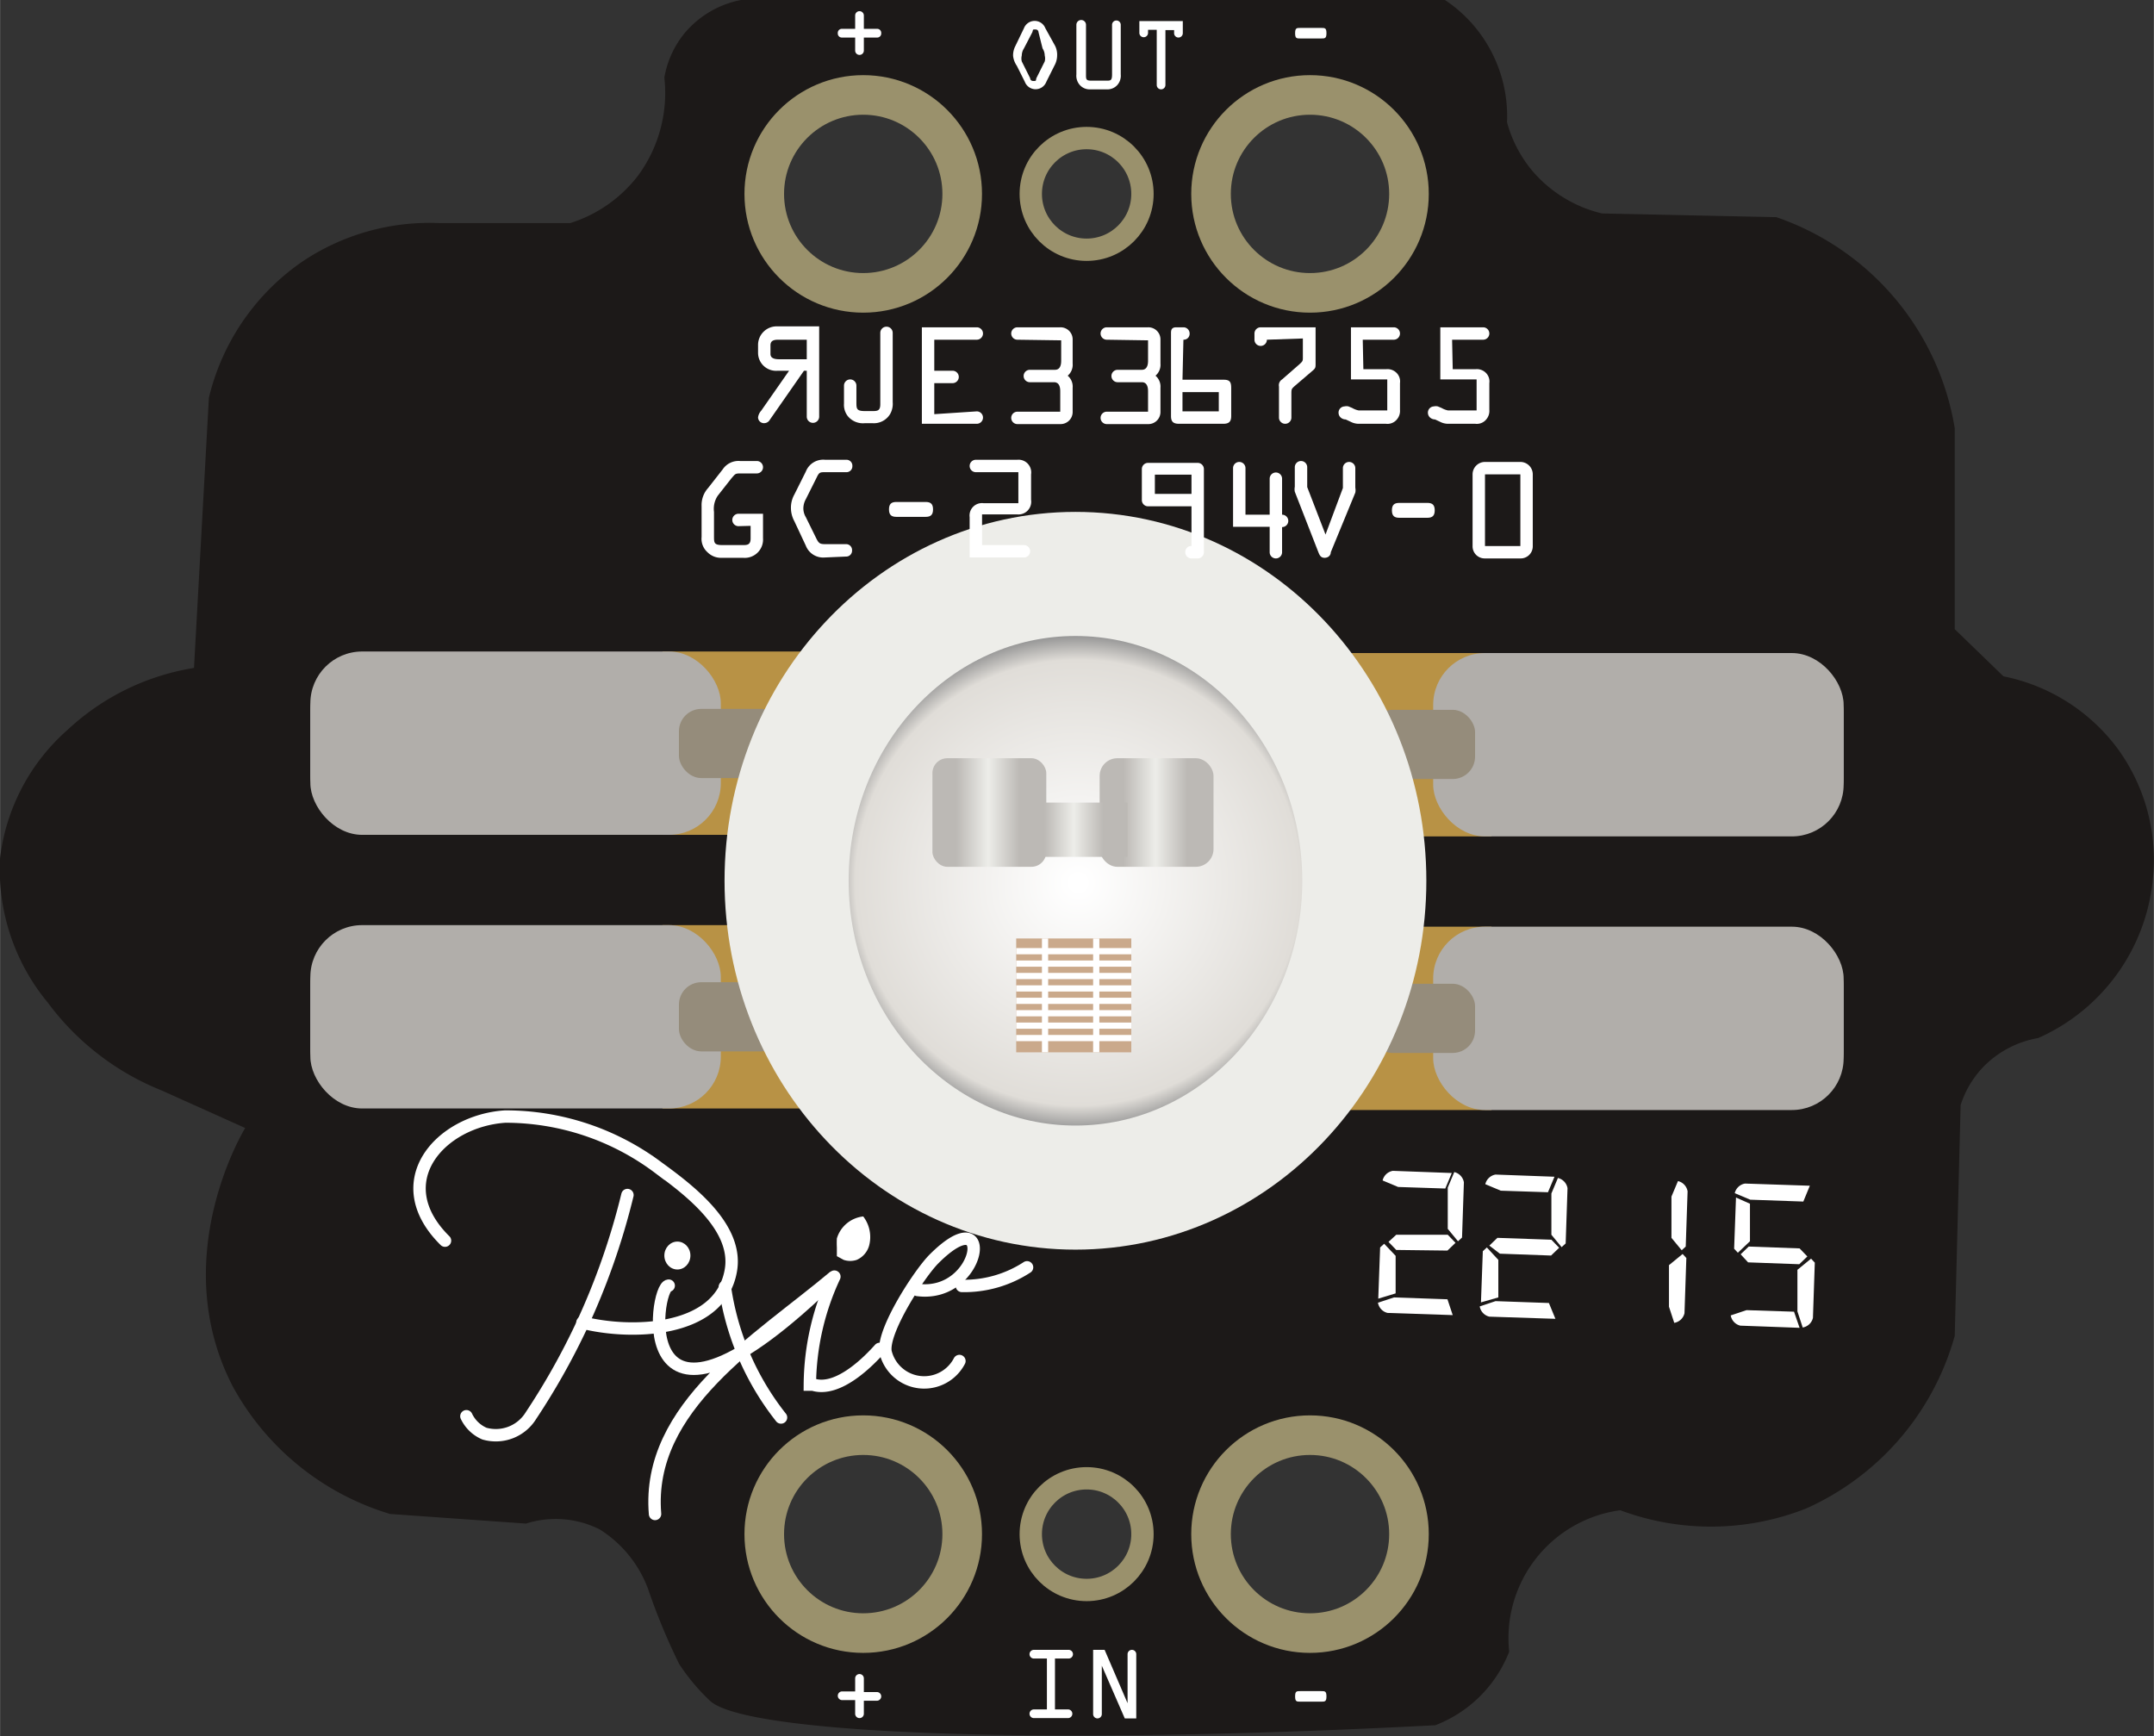 <?xml version="1.0" ?><svg height="19.74mm" viewBox="0 0 69.42 55.96" width="24.49mm" xmlns="http://www.w3.org/2000/svg" xmlns:xlink="http://www.w3.org/1999/xlink">
  <rect x="0" y="0" width="69.42" height="55.96" fill="#333333" stroke="none"/>
  <defs>
    <radialGradient cx="34.75" cy="28.45" gradientUnits="userSpaceOnUse" id="radial-gradient" r="7.98">
      <stop offset="0.03" stop-color="#fff"/>
      <stop offset="0.9" stop-color="#e0ddd8"/>
      <stop offset="1" stop-color="#949494"/>
    </radialGradient>
    <linearGradient gradientUnits="userSpaceOnUse" id="linear-gradient" x1="30.05" x2="33.71" y1="26.19" y2="26.19">
      <stop offset="0.21" stop-color="#bcb9b5"/>
      <stop offset="0.49" stop-color="#edede9"/>
      <stop offset="0.77" stop-color="#bcb9b5"/>
    </linearGradient>
    <linearGradient id="linear-gradient-2" x1="35.44" x2="39.11" xlink:href="#linear-gradient" y1="26.19" y2="26.19"/>
    <linearGradient id="linear-gradient-3" x1="32.94" x2="36.34" xlink:href="#linear-gradient" y1="26.75" y2="26.75"/>
  </defs>
  <title>Pixie - 3W Chainable Smart LED Pixel</title>
  <g id="background">
    <path d="M68.25,24.33A6.07,6.07,0,0,0,64.57,22L63,20.48V14A8.68,8.68,0,0,0,57.25,7.2l-5.62-.12A4.24,4.24,0,0,1,49.38,5.7a4.12,4.12,0,0,1-.81-1.56,4.5,4.5,0,0,0-2-3.94H23.88a3.15,3.15,0,0,0-1.81,1.06,3.08,3.08,0,0,0-.66,1.44,4.5,4.5,0,0,1-.84,3.15,4.43,4.43,0,0,1-2.19,1.54H14.13a7.35,7.35,0,0,0-4.4,1.25,7.43,7.43,0,0,0-3,4.38l-.48,8.71a7.77,7.77,0,0,0-4.08,2A6.54,6.54,0,0,0,0,27.85a6.73,6.73,0,0,0,1.54,4.67,8.49,8.49,0,0,0,3.67,2.83L7.9,36.56c-.14.23-2.5,4.27-.4,8.33A8.59,8.59,0,0,0,12.57,49l4.38.31a3.16,3.16,0,0,1,2.38.19,3.85,3.85,0,0,1,1.56,1.93,20.11,20.11,0,0,0,1,2.41,6.54,6.54,0,0,0,1,1.19c1.17,1.06,10.56,1.45,23.37.78a4.16,4.16,0,0,0,2.38-2.37,4.16,4.16,0,0,1,3.58-4.56,8.35,8.35,0,0,0,6-.06A8.63,8.63,0,0,0,63,43.26l.19-7.44a3.18,3.18,0,0,1,.75-1.25,3.24,3.24,0,0,1,1.75-.91,6.26,6.26,0,0,0,3.69-5.07A6.08,6.08,0,0,0,68.25,24.33ZM27.82,52.59a2.94,2.94,0,1,1,2.94-2.94A2.94,2.94,0,0,1,27.82,52.59Zm0-43.2a2.94,2.94,0,1,1,2.94-2.94A2.94,2.94,0,0,1,27.82,9.39ZM35,51.45a1.8,1.8,0,1,1,1.8-1.8A1.8,1.8,0,0,1,35,51.45Zm0-43.2a1.8,1.8,0,1,1,1.8-1.8A1.8,1.8,0,0,1,35,8.25Zm7.2,44.34a2.94,2.94,0,1,1,2.94-2.94A2.94,2.94,0,0,1,42.22,52.59Zm0-43.2a2.94,2.94,0,1,1,2.94-2.94A2.94,2.94,0,0,1,42.22,9.39Z" style="fill: #1c1918" transform="translate(0 -0.2)"/>
  </g>
  <g id="Last">
    <g id="breadboard">
      <g id="g4344">
        <g id="g4534">
          <circle cx="42.22" cy="49.45" id="connector13pin" r="3.19" style="fill: none;stroke: #9a916c;stroke-width: 1.276px"/>
          <circle cx="35.02" cy="49.45" id="connector14pin" r="1.8" style="fill: none;stroke: #9a916c;stroke-width: 0.72px"/>
          <circle cx="27.82" cy="49.45" id="connector15pin" r="3.19" style="fill: none;stroke: #9a916c;stroke-width: 1.276px"/>
          <circle cx="42.22" cy="6.25" id="connector16pin" r="3.19" style="fill: none;stroke: #9a916c;stroke-width: 1.276px"/>
          <circle cx="35.02" cy="6.25" id="connector17pin" r="1.8" style="fill: none;stroke: #9a916c;stroke-width: 0.72px"/>
          <circle cx="27.82" cy="6.25" id="connector18pin" r="3.19" style="fill: none;stroke: #9a916c;stroke-width: 1.276px"/>
        </g>
      </g>
    </g>
  </g>
  <g data-name="Back to the future" id="Back_to_the_future">
    <g>
      <rect height="5.91" style="fill: #b89245" transform="translate(48.19 65.76) rotate(-180)" width="5.49" x="21.35" y="30.03"/>
      <rect height="5.91" rx="1.67" ry="1.67" style="fill: #b1aeaa" transform="translate(33.23 65.76) rotate(180)" width="13.23" x="10" y="30.03"/>
      <rect height="5.41" rx="1.65" ry="1.65" style="fill: #b1aeaa" transform="translate(31.58 65.76) rotate(180)" width="11.58" x="10" y="30.28"/>
      <rect height="2.23" rx="0.72" ry="0.72" style="fill: #958c7b" transform="translate(47.14 65.76) rotate(-180)" width="3.38" x="21.88" y="31.87"/>
    </g>
    <g>
      <rect height="5.91" style="fill: #b89245" transform="translate(48.19 48.12) rotate(-180)" width="5.49" x="21.35" y="21.21"/>
      <rect height="5.91" rx="1.67" ry="1.67" style="fill: #b1aeaa" transform="translate(33.23 48.12) rotate(180)" width="13.23" x="10" y="21.21"/>
      <rect height="5.41" rx="1.65" ry="1.65" style="fill: #b1aeaa" transform="translate(31.58 48.12) rotate(180)" width="11.58" x="10" y="21.46"/>
      <rect height="2.23" rx="0.72" ry="0.72" style="fill: #958c7b" transform="translate(47.14 48.12) rotate(-180)" width="3.38" x="21.88" y="23.04"/>
    </g>
    <g>
      <rect height="5.91" style="fill: #b89245" width="5.49" x="42.58" y="21.05"/>
      <rect height="5.91" rx="1.67" ry="1.67" style="fill: #b1aeaa" width="13.23" x="46.19" y="21.05"/>
      <rect height="5.41" rx="1.65" ry="1.65" style="fill: #b1aeaa" width="11.58" x="47.84" y="21.3"/>
      <rect height="2.23" rx="0.72" ry="0.72" style="fill: #958c7b" width="3.38" x="44.16" y="22.88"/>
    </g>
    <g>
      <rect height="5.91" style="fill: #b89245" width="5.49" x="42.58" y="29.87"/>
      <rect height="5.91" rx="1.67" ry="1.67" style="fill: #b1aeaa" width="13.23" x="46.19" y="29.87"/>
      <rect height="5.41" rx="1.65" ry="1.65" style="fill: #b1aeaa" width="11.58" x="47.84" y="30.12"/>
      <rect height="2.23" rx="0.72" ry="0.72" style="fill: #958c7b" width="3.38" x="44.16" y="31.71"/>
    </g>
  </g>
  <g id="Large">
    <circle cx="34.75" cy="28.45" r="7.98" style="fill: url(#radial-gradient)"/>
    <path d="M32.63,51.45" style="fill: none;stroke: #9a916c" transform="translate(0 -0.2)"/>
    <ellipse cx="34.66" cy="28.39" rx="9.31" ry="9.89" style="fill: none;stroke: #edede9;stroke-miterlimit: 10;stroke-width: 4px"/>
    <rect height="3.5" rx="0.48" ry="0.48" style="fill: url(#linear-gradient)" width="3.67" x="30.05" y="24.44"/>
    <rect height="3.5" rx="0.57" ry="0.57" style="fill: url(#linear-gradient-2)" width="3.67" x="35.44" y="24.44"/>
    <rect height="1.75" style="fill: url(#linear-gradient-3)" width="3.4" x="32.94" y="25.87"/>
    <rect height="3.67" style="fill: #caa98b" width="3.71" x="32.75" y="30.25"/>
    <line style="fill: none;stroke: #fff;stroke-miterlimit: 10;stroke-width: 0.2px" x1="32.75" x2="36.46" y1="30.66" y2="30.66"/>
    <line style="fill: none;stroke: #fff;stroke-miterlimit: 10;stroke-width: 0.2px" x1="32.75" x2="36.46" y1="31.06" y2="31.06"/>
    <line style="fill: none;stroke: #fff;stroke-miterlimit: 10;stroke-width: 0.2px" x1="32.75" x2="36.46" y1="31.46" y2="31.46"/>
    <line style="fill: none;stroke: #fff;stroke-miterlimit: 10;stroke-width: 0.2px" x1="32.75" x2="36.46" y1="31.86" y2="31.86"/>
    <line style="fill: none;stroke: #fff;stroke-miterlimit: 10;stroke-width: 0.2px" x1="32.75" x2="36.46" y1="32.26" y2="32.26"/>
    <line style="fill: none;stroke: #fff;stroke-miterlimit: 10;stroke-width: 0.2px" x1="32.75" x2="36.46" y1="32.66" y2="32.66"/>
    <line style="fill: none;stroke: #fff;stroke-miterlimit: 10;stroke-width: 0.2px" x1="32.75" x2="36.46" y1="33.06" y2="33.06"/>
    <line style="fill: none;stroke: #fff;stroke-miterlimit: 10;stroke-width: 0.2px" x1="32.75" x2="36.46" y1="33.46" y2="33.46"/>
    <line style="fill: none;stroke: #fff;stroke-miterlimit: 10;stroke-width: 0.2px" x1="33.68" x2="33.68" y1="30.25" y2="33.92"/>
    <line style="fill: none;stroke: #fff;stroke-miterlimit: 10;stroke-width: 0.2px" x1="35.33" x2="35.33" y1="30.25" y2="33.92"/>
  </g>
  <g data-name="Gauri de aer" id="Gauri_de_aer">
    <circle cx="64.07" cy="27.62" r="2.79" style="fill: none"/>
    <circle cx="6" cy="27.94" r="2.79" style="fill: none"/>
  </g>
  <g data-name="Alb Text" id="Alb_Text">
    <g>
      <path d="M31.48,13.46a.2.2,0,1,1,0,.4H29.71V10.75h1.77a.2.2,0,1,1,0,.4H30.11v1h.59a.2.2,0,0,1,0,.4h-.59v1Z" style="fill: #fff" transform="translate(0 -0.2)"/>
      <path d="M32.79,11.15a.2.2,0,1,1,0-.4h1.38a.39.39,0,0,1,.4.4v.77a.46.46,0,0,1-.16.39.46.46,0,0,1,.16.39v.77a.39.39,0,0,1-.4.4H32.79a.2.2,0,1,1,0-.4h1.38v-.66c0-.22-.09-.29-.2-.29h-.78a.2.2,0,1,1,0-.4H34c.11,0,.2-.07.2-.29v-.66Z" style="fill: #fff" transform="translate(0 -0.2)"/>
      <path d="M35.67,11.15a.2.2,0,1,1,0-.4H37a.39.39,0,0,1,.4.4v.77a.46.46,0,0,1-.16.39.46.46,0,0,1,.16.39v.77a.39.39,0,0,1-.4.4H35.67a.2.2,0,1,1,0-.4H37v-.66c0-.22-.09-.29-.2-.29h-.78a.2.2,0,0,1,0-.4h.78c.11,0,.2-.07.2-.29v-.66Z" style="fill: #fff" transform="translate(0 -0.2)"/>
      <path d="M38.11,12.44h1.33c.2,0,.24.08.24.27v.9c0,.19-.08.25-.26.25H38c-.19,0-.26-.07-.26-.25V10.95c0-.09,0-.2.17-.2h.24a.2.2,0,0,1,.19.2.19.19,0,0,1-.2.2Zm0,.4v.62h1.17v-.62Z" style="fill: #fff" transform="translate(0 -0.2)"/>
      <path d="M40.83,11.15a.2.2,0,1,1-.4,0v-.2a.2.2,0,0,1,.2-.2H42.4v1.16c0,.14,0,.16-.11.25l-.56.48c-.1.09-.11.1-.11.24v.78a.2.2,0,0,1-.4,0v-1a.22.22,0,0,1,.1-.23l.55-.48c.13-.12.12-.11.12-.29v-.55Z" style="fill: #fff" transform="translate(0 -0.2)"/>
      <path d="M43.94,12.1h.74a.41.41,0,0,1,.32.11.39.39,0,0,1,.12.34v.86a.42.42,0,0,1-.1.31.39.39,0,0,1-.35.14h-.89a.58.58,0,0,1-.26-.07l-.15-.07c-.11,0-.23-.08-.23-.22a.2.2,0,0,1,.19-.2.29.29,0,0,1,.13,0l.12.05a.67.67,0,0,0,.21.08h.92v-1H43.54V10.75h1.38a.2.2,0,1,1,0,.4h-1Z" style="fill: #fff" transform="translate(0 -0.2)"/>
      <path d="M46.82,12.1h.74a.41.41,0,0,1,.32.11.39.39,0,0,1,.12.34v.86a.42.42,0,0,1-.1.31.39.39,0,0,1-.35.14h-.89a.58.58,0,0,1-.26-.07l-.15-.07c-.11,0-.23-.08-.23-.22a.2.2,0,0,1,.19-.2.29.29,0,0,1,.13,0l.12.05a.68.68,0,0,0,.21.08h.92v-1H46.42V10.75H47.8a.2.2,0,1,1,0,.4h-1Z" style="fill: #fff" transform="translate(0 -0.2)"/>
    </g>
    <g>
      <path d="M34,1.67a.64.64,0,0,1,.07.31.69.69,0,0,1-.09.34l-.26.52a.37.37,0,0,1-.69,0l-.26-.52A.69.69,0,0,1,32.65,2a.65.65,0,0,1,.07-.31L33,1.11a.37.37,0,0,1,.69,0Zm-.53-.43s0-.09-.1-.09-.07,0-.1.09L33,1.76a.44.44,0,0,0-.07.23.38.38,0,0,0,0,.19l.27.54s0,.09.1.09.08,0,.1-.09l.27-.54a.38.38,0,0,0,0-.19.44.44,0,0,0-.07-.23Z" style="fill: #fff" transform="translate(0 -0.2)"/>
      <path d="M35.15,3.08a.43.43,0,0,1-.35-.14.45.45,0,0,1-.11-.34V1A.14.14,0,0,1,35,1V2.6c0,.16,0,.2.18.2h.48c.13,0,.18,0,.18-.2V1a.14.14,0,0,1,.28,0V2.6a.45.45,0,0,1-.11.34.43.43,0,0,1-.35.14Z" style="fill: #fff" transform="translate(0 -0.2)"/>
      <path d="M37,1.16v.1a.14.14,0,1,1-.28,0V.88h1.4v.39a.14.14,0,1,1-.28,0v-.1h-.28V2.94a.14.14,0,1,1-.28,0V1.16Z" style="fill: #fff" transform="translate(0 -0.2)"/>
    </g>
    <g>
      <path d="M34,55.3h.42a.14.14,0,0,1,0,.28H33.32a.14.14,0,1,1,0-.28h.42V53.66h-.42a.14.14,0,0,1,0-.28h1.12a.14.14,0,0,1,0,.28H34Z" style="fill: #fff" transform="translate(0 -0.2)"/>
      <path d="M36.34,53.52a.14.14,0,0,1,.28,0v2.07h-.37l-.74-1.7h0v1.56a.14.14,0,0,1-.28,0V53.38h.37l.74,1.72h0Z" style="fill: #fff" transform="translate(0 -0.2)"/>
    </g>
    <path d="M26,12.15h-.09l-1.1,1.58a.21.21,0,0,1-.18.11.19.19,0,0,1-.2-.19.4.4,0,0,1,.1-.21l.9-1.29h-.37a.58.58,0,0,1-.63-.57v-.28a.6.6,0,0,1,.63-.58h1.34v2.91a.2.2,0,0,1-.4,0Zm0-1h-.89c-.12,0-.28,0-.28.18v.28c0,.16.18.17.29.17H26Z" style="fill: #fff" transform="translate(0 -0.2)"/>
    <path d="M27.84,54.74h.42a.14.14,0,0,1,0,.28h-.42v.42a.14.14,0,0,1-.28,0V55h-.42a.14.14,0,0,1,0-.28h.42v-.42a.14.14,0,0,1,.28,0Z" style="fill: #fff" transform="translate(0 -0.2)"/>
    <path d="M42.58,54.71c.12,0,.17,0,.17.17s-.05.17-.17.17h-.67c-.12,0-.17,0-.17-.17s.05-.17.17-.17Z" style="fill: #fff" transform="translate(0 -0.2)"/>
    <path d="M27.84,1.13h.42a.13.13,0,0,1,.14.14.13.13,0,0,1-.14.14h-.42v.42a.14.14,0,1,1-.28,0V1.41h-.42A.13.13,0,0,1,27,1.27a.13.13,0,0,1,.14-.14h.42V.7a.14.14,0,0,1,.28,0Z" style="fill: #fff" transform="translate(0 -0.2)"/>
    <path d="M42.58,1.1c.12,0,.17,0,.17.17s-.05.17-.17.17h-.67c-.12,0-.17,0-.17-.17s.05-.17.17-.17Z" style="fill: #fff" transform="translate(0 -0.2)"/>
    <path d="M28.77,13.16a.67.67,0,0,1-.08.38.61.61,0,0,1-.58.3h-.23a.63.63,0,0,1-.56-.23.59.59,0,0,1-.12-.4v-.58a.2.2,0,1,1,.4,0v.52c0,.23,0,.3.28.3h.22c.17,0,.27,0,.27-.22V10.93a.2.2,0,1,1,.4,0Z" style="fill: #fff" transform="translate(0 -0.2)"/>
    <g>
      <path d="M23.8,17.16a.2.2,0,0,1,0-.4h.79v.79a.59.59,0,0,1-.64.63h-.69A.61.61,0,0,1,22.8,18a.58.58,0,0,1-.19-.49v-1a.82.82,0,0,1,.21-.58l.47-.6a.61.61,0,0,1,.56-.27h.54a.2.2,0,1,1,0,.4h-.48c-.22,0-.2,0-.34.16l-.44.56a.76.76,0,0,0-.12.52v.78c0,.22,0,.29.28.29h.64c.14,0,.26,0,.26-.21v-.41Z" style="fill: #fff" transform="translate(0 -0.2)"/>
      <path d="M26.57,18.17a.6.6,0,0,1-.6-.38L25.6,17a.9.9,0,0,1-.11-.42.87.87,0,0,1,.11-.44l.37-.74a.6.6,0,0,1,.62-.38h.68a.19.19,0,0,1,.2.2.19.19,0,0,1-.2.2H26.6c-.17,0-.2,0-.28.17l-.35.7a.62.62,0,0,0-.08.3.56.56,0,0,0,.08.28l.34.69c.08.16.12.18.3.18h.65a.19.19,0,0,1,.2.2.19.19,0,0,1-.2.2Z" style="fill: #fff" transform="translate(0 -0.2)"/>
      <path d="M29.83,16.38c.16,0,.24.06.24.24s-.08.24-.24.24h-.94c-.16,0-.24-.06-.24-.24s.08-.24.24-.24Z" style="fill: #fff" transform="translate(0 -0.2)"/>
      <path d="M31.65,17.77H33a.2.2,0,1,1,0,.4H31.25v-1.3a.4.4,0,0,1,.45-.45h1.12v-1H31.45a.2.2,0,1,1,0-.4h1.33a.41.41,0,0,1,.45.47v.82a.41.41,0,0,1-.45.47H31.65Z" style="fill: #fff" transform="translate(0 -0.2)"/>
    </g>
    <g>
      <path d="M38.4,16.52H37a.2.2,0,0,1-.2-.2v-1a.2.2,0,0,1,.2-.2H38.6a.2.2,0,0,1,.2.2V18a.2.2,0,0,1-.2.2h-.2a.2.2,0,0,1-.2-.2.19.19,0,0,1,.2-.2Zm0-.4v-.62H37.22v.62Z" style="fill: #fff" transform="translate(0 -0.2)"/>
      <path d="M40.92,16.79V15.63a.2.2,0,1,1,.4,0v1.16a.2.2,0,1,1,0,.4V18a.2.2,0,1,1-.4,0v-.82H39.74V15.29a.2.2,0,1,1,.4,0v1.5Z" style="fill: #fff" transform="translate(0 -0.2)"/>
      <path d="M43.28,15.93v-.64a.2.2,0,1,1,.4,0v.63a.42.42,0,0,1,0,.16L42.89,18c0,.1-.08.18-.2.18s-.16-.08-.2-.18l-.76-1.95a.42.42,0,0,1,0-.16v-.63a.2.2,0,1,1,.4,0v.64l.59,1.53Z" style="fill: #fff" transform="translate(0 -0.2)"/>
      <path d="M46,16.41c.16,0,.24.06.24.24s-.08.24-.24.24H45.1c-.16,0-.24-.06-.24-.24s.08-.24.24-.24Z" style="fill: #fff" transform="translate(0 -0.2)"/>
      <path d="M49,15.09a.4.4,0,0,1,.4.4V17.8a.39.39,0,0,1-.4.4H47.86a.39.39,0,0,1-.4-.4V15.49a.4.4,0,0,1,.4-.4Zm0,2.71V15.49H47.86V17.8Z" style="fill: #fff" transform="translate(0 -0.2)"/>
    </g>
    <g>
      <path d="M46.82,42.59l-2.1-.07a.41.41,0,0,1-.31-.33l.52-.17,1.72.06Zm-2.4-.53.06-1.65.13-.12.37.39,0,1.21Zm2.16-3.55-1.52-.05-.5-.21a.41.41,0,0,1,.33-.31l1.9.07ZM46.66,40l.25.26-.26.25L45,40.49l-.25-.26L45,40Zm0-.19,0-1.33.21-.5a.41.41,0,0,1,.31.33l-.06,1.78-.13.12Z" style="fill: #fff" transform="translate(0 -0.2)"/>
      <path d="M50.13,42.71,48,42.64a.41.41,0,0,1-.31-.33l.51-.17,1.72.06Zm-2.4-.53.06-1.65.13-.12.37.4,0,1.21Zm2.16-3.55-1.52-.05-.5-.21a.41.41,0,0,1,.33-.31l1.9.07ZM50,40.16l.25.26-.26.25-1.65-.06L48,40.35l.26-.25ZM50,40l0-1.33.21-.5a.41.41,0,0,1,.31.33l-.06,1.78-.13.12Z" style="fill: #fff" transform="translate(0 -0.2)"/>
      <path d="M54.23,40.62l.12.13-.06,1.78a.41.41,0,0,1-.33.31l-.17-.52,0-1.34Zm-.36-.52,0-1.33.21-.5a.41.41,0,0,1,.31.33l-.06,1.78-.13.12Z" style="fill: #fff" transform="translate(0 -0.2)"/>
      <path d="M58,43l-1.91-.07a.41.41,0,0,1-.31-.33l.51-.17,1.53.05ZM56.4,39l0,1.21-.39.37-.12-.13.06-1.65Zm1.72-.07-1.71-.06-.5-.21a.41.41,0,0,1,.33-.31l2.09.07ZM58,40.44l.25.26-.26.25-1.65-.06-.24-.26.26-.25Zm.37.33.12.13-.06,1.78a.41.41,0,0,1-.33.31l-.17-.52,0-1.34Z" style="fill: #fff" transform="translate(0 -0.2)"/>
    </g>
    <path d="M20.22,38.72A22.57,22.57,0,0,1,18.71,43a22.54,22.54,0,0,1-1.6,2.83,1.33,1.33,0,0,1-1.5.58,1.14,1.14,0,0,1-.58-.56" style="fill: none;stroke: #fff;stroke-linecap: round;stroke-miterlimit: 10;stroke-width: 0.4px" transform="translate(0 -0.2)"/>
    <path d="M18.77,42.83c1.49.38,4.41.37,4.78-1.66.26-1.39-1.31-2.59-2.33-3.33a8.21,8.21,0,0,0-4.94-1.65c-2.1.14-3.85,2.11-1.94,4" style="fill: none;stroke: #fff;stroke-linecap: round;stroke-miterlimit: 10;stroke-width: 0.4px" transform="translate(0 -0.2)"/>
    <path d="M21.55,41.64c-.46,0-1.33,6.22,5.33-.29-2.44,2.05-6.06,4.18-5.77,7.65" style="fill: none;stroke: #fff;stroke-linecap: round;stroke-miterlimit: 10;stroke-width: 0.4px" transform="translate(0 -0.2)"/>
    <path d="M26.89,41.35a8.36,8.36,0,0,0-.79,3.48l.1,0c.82.26,1.82-.78,2.15-1.15" style="fill: none;stroke: #fff;stroke-linecap: round;stroke-miterlimit: 10;stroke-width: 0.4px" transform="translate(0 -0.2)"/>
    <path d="M25.17,45.89a8.78,8.78,0,0,1-1.81-4.21" style="fill: none;stroke: #fff;stroke-linecap: round;stroke-miterlimit: 10;stroke-width: 0.4px" transform="translate(0 -0.2)"/>
    <path d="M30.92,44.07a1.28,1.28,0,0,1-2.38-.29c-.12-.67,1.09-2.53,1.56-3,2-2,1.53,1.27-.53,1" style="fill: none;stroke: #fff;stroke-linecap: round;stroke-miterlimit: 10;stroke-width: 0.4px" transform="translate(0 -0.2)"/>
    <path d="M31,41.65a3.71,3.71,0,0,0,2.1-.6" style="fill: none;stroke: #fff;stroke-linecap: round;stroke-miterlimit: 10;stroke-width: 0.4px" transform="translate(0 -0.2)"/>
    <ellipse cx="21.83" cy="40.47" rx="0.42" ry="0.45" style="fill: #fff"/>
    <path d="M27.19,40.81a.66.66,0,0,0,.42,0,.71.71,0,0,0,.4-.46,1.09,1.09,0,0,0-.19-.94,1,1,0,0,0-.85.71,2.88,2.88,0,0,0,0,.29c0,.1,0,.2,0,.28" style="fill: #fff" transform="translate(0 -0.2)"/>
  </g>
  <g id="Connectors">
    <circle cx="27.82" cy="49.45" data-cir-type="female" id="circuitoCon_5V" r="2.52" style="fill: none"/>
    <circle cx="42.22" cy="49.45" data-cir-type="female" id="circuitoCon_GND" r="2.52" style="fill: none"/>
    <circle cx="27.82" cy="6.25" data-cir-type="female" id="circuitoCon_5V_Ch" r="2.52" style="fill: none"/>
    <circle cx="42.22" cy="6.25" data-cir-type="female" id="circuitoCon_GND_Ch" r="2.52" style="fill: none"/>
    <circle cx="35.02" cy="49.45" data-cir-type="female" id="circuitoCon_IN" r="1.45" style="fill: none"/>
    <circle cx="35.02" cy="6.25" data-cir-type="female" id="circuitoCon_OUT" r="1.45" style="fill: none"/>
  </g>
</svg>